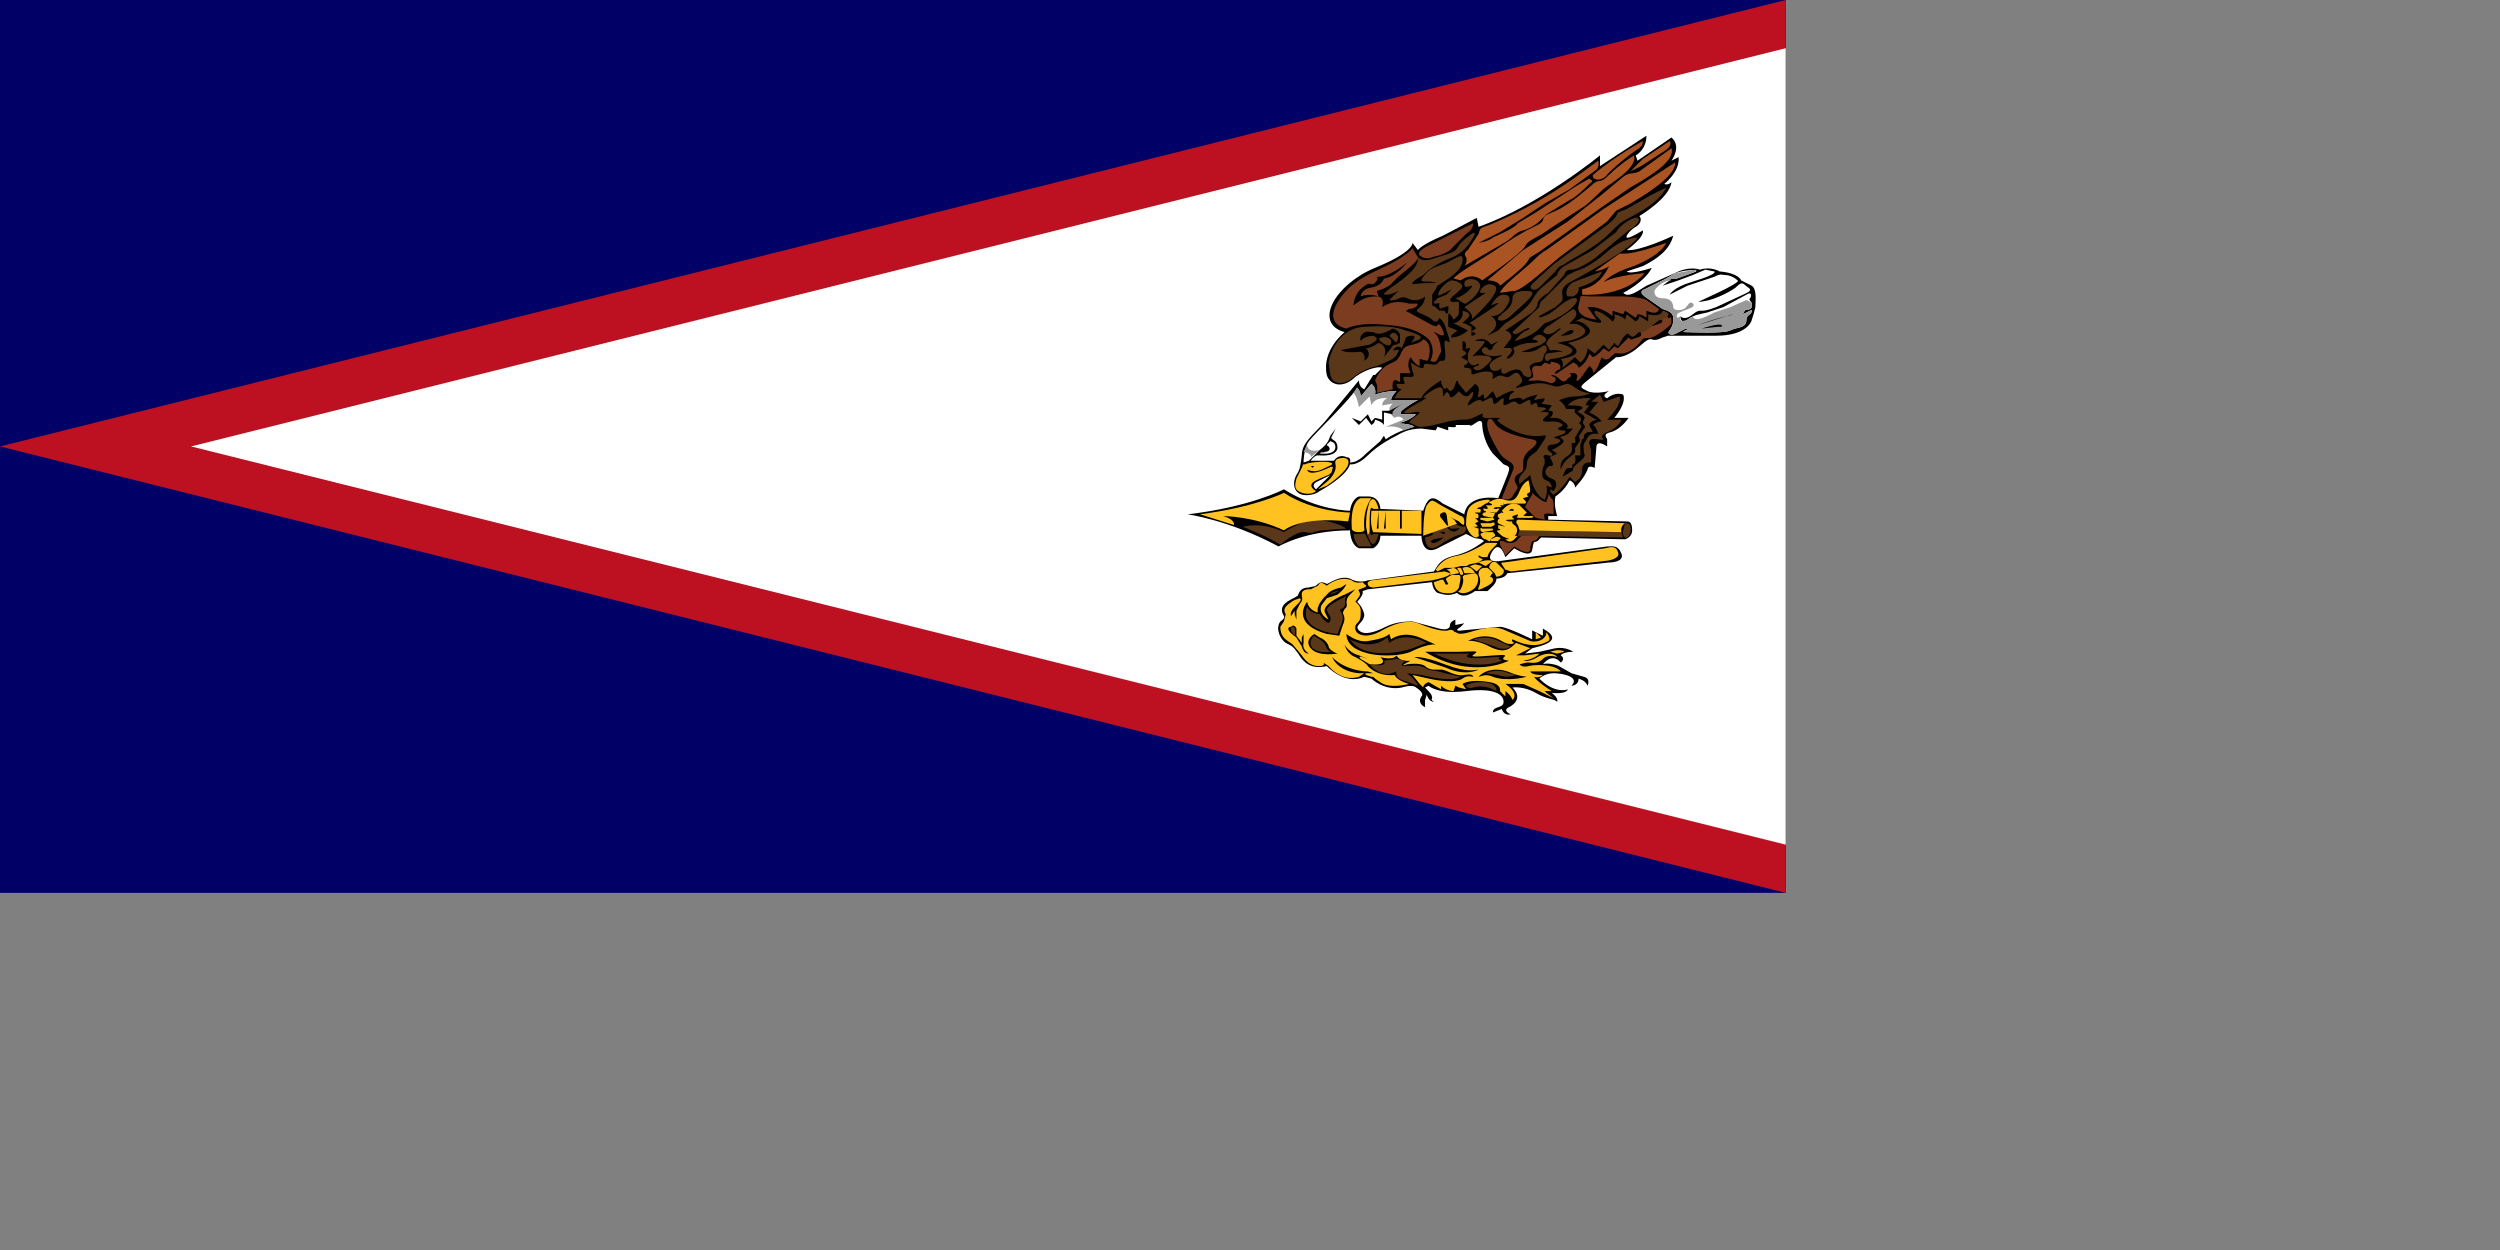 <svg xmlns="http://www.w3.org/2000/svg" width="1400" height="700"><rect width="100%" height="100%" fill="#808080" stroke="none"/><path fill="#006" d="M0 0h1000v500H0z"/><path fill="#BD1021" d="M0 250 1000 0v500L0 250z"/><path fill="#FFF" d="m107 250 893-223v446"/><path d="M766 278c7 0 7 7 7 7l24 1c3-9 6-8 11-4l12 6c2-12 19-9 19-9 7-18 8-17 3-19l-6-6c-4-5-6-12-6-17-1-4-6 3-7 1h-8c2 2-4 1-4 1v2l-6-2-1 2-8-1c-8 0-12 3-14 4s-10 5-16 11-10 5-10 5c-2 7-17 15-17 15-2 2-10 4-13 0s0-9 0-9c1-2 2-2 3-11 0-7 6-11 13-19l19-23c0 4 3 5 3 5l5-8h1l4-4c-1-1-8 0-15 5-6 6-11 4-11 4-4-1-5-5-5-5-3-14 10-24 10-24-18-5-5-27 17-36s21-14 21-14l3 4s2-3 14-8l19-10 1 5c34-12 68-40 68-40v6l26-17c0 8-6 11-6 11l1 3 19-13c6 5 0 13 0 13l4-2c1 8-8 15-8 15 2 1 4-1 4-1-1 9-18 19-18 19 2 2 0 5-2 6s-6 5-5 6 9-4 9-4c1 4-9 11-9 11 7 1 26-8 26-8-2 8-9 13-17 17l-9 3c2 2 14-2 14-2-4 8-16 14-16 14 3 3 8-1 13-4l18-8c7-3 12-1 12-1 6-2 11 1 11 1 11 1 12 5 12 5l6 3c3 2 2 9 2 12l-1 4-1 3c0 1-3 9-20 9h-27l-3 1c-8 4-4-3-13 5-8 7-13 6-13 6l-16 13c-5 4-4 4 0 6s12 0 12 0c-5 3-1 4-1 4 5-4 9-2 9-2 2 5-5 13-5 13h8c-2 3-6 7-10 8s-3 2-2 4v4c-6-4-6 0-6 0l-1 12c-4-2-4 1-4 1-2 5-7 10-7 10 0-3-3-4-3-4-3 6-8 9-8 9-1 5 1 11 1 11h-5v2l44 1c1 0 3 0 3 5 0 4-4 5-4 5l-47-1-2 2c-2 1-2-1-3 5-1 5-10-1-10-1l-5 5c-2-6-5-8-8-2s6 4 6 4l59-8c3 0 6-1 8 4s-7 5-7 5l-57 6c-1 3-6 3-6 3 0 3-3 5-5 7h-7c-7 5-10 1-10 1-5 2-7 1-11 0-3-2-3-6-3-6l-36 4-3 1c1 2-3 6-3 6 1 1 3 3 4 7 0 5-6 6-3 9s9 1 15-2 12-3 15-3l15 4c4 1 6 0 6-2s3-3 3-3v3l5-1-2 2c-5 3 1 2 1 2l21-2c4 0 18 7 18 7v-5l6 3v-4c13 7-2 10-6 11l-4 3 8-1 9-2c6-1 10 2 10 2-6 0-7 2-7 2 3 2 0 4 0 4-5-6-10 1-10 1 2-1 7 0 9 1l7 4 7 2c4 1 2 5 2 5-1-3-5-4-5-4 0 4-4 4-4 4 5-5-5-7-10-7s-8 3-8 3c9 9 16 6 16 6-1 3-9 2-9 2 4 3 3 5 3 5-2-2-5-1-12-5s-13-3-13-3c7 7-2 11-2 11-4 2 1 4 1 4-4 1-5-3-5-3l-5 2c0-4 6-2 6-6s-5-8-21-6-21-3-21-3l-2 1c3 3 4 4 4 6-1 1 1 2 1 2-3 0-4-4-4-4l-1 3v4c-2-1-4-3-2-6 2-2-3-5-3-5-2-2-8 0-8 0-10 2-17-5-17-5l-4-1c-11 5-21-6-21-6-9 2-13-2-16-7-3-4-3-4-7-6-3-2-6-8-3-12 3-2 2-3 2-3-5-8 8-10 8-12 1-3 3-4 6-4 3-1 3 0 5-2s5 0 5 0c1 0 7-5 13-3 5 3 10 1 10 1l37-5c2-3 3-7 12-9s16-8 16-8c-2-2-4-1-6-2l-4-2-14 7c-11 7-11-6-11-6h-23c0 5-4 7-4 7h-8c-5-2-5-10-5-10-25 0-40 9-40 9-28-15-51-18-51-18 35-4 54-14 54-14 19 12 37 12 37 12 1-7 5-8 5-8h5z"/><path fill="#FFC221" d="M725 336c-7 4-6 6-5 8l-1 4-2 3c0 7 5 8 7 10l5 6c4 6 8 6 10 6s3-1 2-2a210 210 0 0 0 3 2c7 8 14 7 17 6l3-2h-3c-12-1-15-9-15-9 7 7 17 8 20 8l3 1h-3c-1 0-2 0-1 1l3 1c2 0 0 0 5 3 5 4 16 1 16 1-7-2-8-5-8-5-10 1-15-5-15-5-1-2-7-5-7-5-5-2-6-7-6-7 1 2 4 5 8 6l5 2-3-1c-3-1-1 1-1 1l5 3c12 1 6-4 6-4 8 2 9-1 9-1 2 4 8 3 8 3-8 4-2 2-2 2 8-1 10 1 10 1 2 2 5 2 5 2h4c3 0 8 4 13 3s5 1 5 1c-1 0-3-1-6 1s-10 2-19 0l-9-2 4 5 2 2c0-2 3-3 3-3l7 4v-2c3 3 7 3 7 3l1-3 2 1 4 1-2-3c5-3 15-1 15-1 7 1 6 5 6 5l3 3v-3c3 2 4 5 4 5 4-4-4-9-4-9h10l9 4 8 4-4-3-1-1h4c-8-5-10-8-10-8 3 1 5-1 5-1-7 0-7-2-7-2h17c-3-4-14-4-18-3s-5-1-5-1l4-1c3 0 6 1 9-2s8-1 8-1c-1-2-6-3-11 0s-8 2-8 2c7-1 9-4 9-4l-8 1h-5l8-4-8-3c-4 4-7 6-15 2s-12-3-12-3c7-4 14-3 19 0s7 1 7 1c-2-1-1-2-1-2 12 6 18 2 20 1s-1-5-1-5c0 4-5 6-9 5l-14-6c-6-3-13-1-20 1s-7 0-8 0-1-2-4-1c-4 1-12-2-17-4s-13 0-20 4-11 3-13 2-3-4-1-6 2-3 2-7c0-3-3-5-3-5 3-4 3-4 2-6-1-1 1-1 3-2s1-1 0-2l-1-1c-4 1-6-1-6-1-7-3-14 3-14 3-4-3-4-1-5 0l-4 2c-2 0-4 0-5 2v2s1 2-1 4l-2 4v5l-1-3v-2l-2 3s-1-2 2-5 4-4 3-5l-3 1z"/><path d="M733 366s-4-2-3-6v-5l-1 2v3l-3-4v-4c-1-2-2-2-3-1-2 0-3 2 3 6l3 5c1 4 3 4 4 4zm17-10 2-6c2-4 0-6 0-7l1-2c3-2-1-4 3-8l3-3-6 3c-3 1-13 6-11 10l2 4s-6-3-4-8l3-4 6-2s4-3 5-6l-3 2s-5 1-7 3c-3 3-7 7-6 11 0 0-5-1-6-6 0 0-10 12 11 18l7 1z"/><path fill="#FFC221" d="m842 315 57-8c4-1 6-1 7 2 2 4-6 5-6 5l-54 6-3-1-2-3s-1-1 1-1z"/><path fill="#5A3719" d="M732 340s-6 12 17 15l1-3c1-2 3-6 1-9s1-1 2-4-1-3 1-5c0 0-7 3-10 6s4 5 0 9c0 0-3-1-5-5 0 0-5 0-7-4z"/><path d="M754 355s6 5 12 4 10-2 12-4l1 3s6-5 16-1l9 4s-4-1-14 4c-10 4-36 3-36-10z"/><path fill="#5A3719" d="m745 333 5-2s-4 0-5 2zm-20 23s-4-4-1-5c0 0 2 0 1 5z"/><path d="M828 379s3-4 10-4 8 3 17 4c0 0-11 3-19 0-4-2-7 0-8 0z"/><path fill="#5A3719" d="M756 358s11 7 21-1l1 3s8-7 21 0l-8 3c-8 3-28 6-35-5z"/><path d="M798 365h19c6 0 12-1 9 1s-2 2 11 1-1 2 8 3c0 0-21 11-47-5z"/><path fill="#5A3719" d="M825 358s7-2 12 0l9 4s-3 3-9 0l-12-4zm7 19s6-3 13 0l4 1s-5 2-10 0l-7-1zm-29-11h20s-8 4 13 2h4c-1 1-1 1 1 2 0 0-15 7-38-4z"/><path d="m736 355 3 2c3 1 5 4 5 5s2 3 5 4c0 0-11 2-15-3 0 0-4-4 2-8"/><path fill="#5A3719" d="m818 379-9-2c-6-2-8-1-11-3s-9-1-11-1c-1 0-4 0 0-3l-5-1-7 1s3 4-8 2c0 0 3 4 7 5s5 0 8-1c0 0-1 4 4 5l8 3s0-2-6-7l8 1c5 1 16 4 22 1zm3 5s1 2 4 1 8-1 13 2c0 0 1-5-9-5 0 0-6 0-8 2zm-85-28s-4 3-1 7c4 3 8 2 11 2 0 0-2 0-3-2s-1-3-4-5l-3-2zm-4-16s-6 12 17 15l1-3c1-2 3-6 1-9s1-1 2-4-1-3 1-5c0 0-7 3-10 6s4 5 0 9c0 0-3-1-5-5 0 0-5 0-7-4z"/><path d="M792 368s4-1 17 4 17 3 19 3c0 0-7 4-18-1l-18-6z"/><path fill="#FFC221" d="m868 365 4 1 4-1s-2-2-8 0zm-8-7 3-1-3-3v4zm-94-31s-1-1 2-2l41-5 3 1c0 1-1 2-10 4l-33 4s-3 0-3-2zm37-1s0 5 5 6c6 1 8-1 9-3 0-1 2-7 0-7h-4c-2 1-4 2-3 3l1 2c-1 1-2 0-2-1-1-1 0-2-3-1l-3 1z"/><path fill="#FFC221" d="M826 321c3 1 2 7-1 9-4 3-7 2-7 2-2-1-2 0 0-2 1-2 2-5 1-7l1-1 6-1z"/><path fill="#FFC221" d="M828 322s2 3 0 7c0 0-1 2 1 1s8-3 7-6l-1-1c-2 0 0 0 0-1s3 0-2-4h-2c-1 0-3 1-3 3v1zm6-4 3 3 1 2c1 0 5-1 4-4l-4-4c-2-1-3 0-4 2v1zm-22 4s1-2-2-3l4-1c3 1 3 3 3 3l-5 1zm8-1h6s-2-5-7-3l1 3zm7-1 3-3-4-1-3 1 4 3zm1-5 4 2 4-3s-4-1-8 1z"/><path fill="#5A3719" d="M717 305s9-8 14-7 3 0 9-1l14-1s-7-5-20-5c0 0-9 3-15 7 0 0-11-6-23-3 0 0 13 5 21 10z"/><path fill="#FFC221" d="M816 318h2s2 3 1 4c-2 0-1-1-2-2l-1-2zm-12 1 1 1 4-2h5l4-1h3l2-1 5-1c2-2 4-1 0-3v-1l2 1h3s0-2 3-5 3-3 1-3h-5c-1 1-10 6-15 7s-9 2-13 8zm-132-31 19 6s1-3-6-5c0 0 17 0 34 8 0 0 9-8 36-5l1-5s-20 0-37-11c0 0-16 8-47 12zm85 8c-1-16 5-17 5-17h6s-5 6-4 17c0 0 1 2-3 2s-4-2-4-2z"/><path fill="#5A3719" d="M761 306s-3-3-3-7h3c3 0 3-1 4 1l3 6h-7z"/><path fill="#FFC221" d="M767 298v-6c0-9 1-8 2-7h3s-2-9-5-4c-2 6-2 10-2 14l1 5 1-2z"/><path fill="#5A3719" d="M801 298s5 1-3 3c0 0 0 11 10 3 0 0 6-4 11-5 0 0 2-1 2-3 0 0 0-2-2-1l-3-1h-2c0 1-3 0-2 2h3c1 0 4-1 1 1s-5-1-6-2l-9 3zm-29 1h-3s-1 2-2-1l-1 2s3 11 6-1z"/><path fill="#FFC221" d="M768 286s-1 8 1 12l27 1v-13h-4v10-10h-4v10-10h-3v10h-1v-10h-4v10-10h-4v10h-1l1-10h-4v10h-1l1-10h-4zm29 14s0-14 2-17c3-4 3-3 8 0l11 6c1 0 2 1 2 3s0 3-3 0l-4-2c-3-1 1 0 2 2s2 1-1 2l-17 6z"/><path d="M807 290s-2-2 1-3 2 4 3 7c0 2-3-3-4-4zm-4 12s-3 1-1 2 8-4 6-3l-5 1zm4-4s3-1 2 1h-1c-1-1-3-1-1-1z"/><path fill="#FFC221" d="M821 294s1 5 5 7c0 0 3 0 2-2v-3l-3-1h1c1 0 2 0 1-1l-1-1c-1 0 0 0 0 0l2-1-2-2c-1 0-1 0 0 0 0 0 2 1 2-1s-2-1-2-2h3c0-1 1-2-1-2s0-1 1-1l3-2c1 0 5-3-1-2s-8 4-8 4c-1 1-2 4-2 10z"/><path fill="#FFC221" d="m836 298 1 1c1 2-1 1-2 3s-1 1-3 0c-2 0-3-3-3-3l2-1h5zm-7-1 1 1 6-1v-1h-6c-1-1-1 0-1 1zm0-4 1 2h5l2-1c0-1 0-2-2-1h-6zm0-3v1l4 1 4-1-1-1h-7z"/><path fill="#5A3719" d="m908 298 1 3-59-1 1-3 57 1z"/><path fill="#FFC221" d="m830 288 1 1 5 1 1-2c0-2 1 0-3-1h4c1-1 3-3 0-2-3 0-1-1 0-1h3l-1-1c-1-1-1-1 0 0h2v-2c0 1 0 2 2 1h10c2-1-2-3-1-3l3-1s-2-1 0-2c2 0 0-6 0-7 0 0-3 1-5 6s-4 6-8 5c-5-2-8 1-9 1-1 1 3 1 1 2h-3l1 1v1c-2 0-3-1-2 1 1 0 2 1 0 1l-1 1zm5 14s-1 1 1 1h3c0-1 2-1 1-2-2-1-3 0-5 1z"/><path fill="#FFC221" d="M842 285s4-5 9-2l4 4-1 1c-2 1 0 1 2 1h2c1 0 1 1-1 1h-6s-3 0-1-1v-2 1l-3 1v1c2 1 0 1-1 1s-5 0-1 1c4 0 0 0 3 2s1 6 0 6c0 0-2 1 0 0 2 0 2 0 1 1s-3 4-6 1h1c3 0-2-1-3-2s-4-3-2-3 1-1 0-1v-2l4 1-2-1c-2-1-3-1-2-3s3 1 2 0-3-1-2-3l2-1s2 1 0-1l1-1z"/><path d="m845 286 1-1h1s2 1 0 1h-2z"/><path fill="#FFC221" d="M850 291s-2 1 0 3l1 3 57 1s-1-3 2-5l-60-2z"/><path fill="#5A3719" d="m909 297 1-4c1 0 3 0 3 2 1 4-2 7-3 6-2-2-1-4-1-4z"/><path fill="#7B3C20" d="m843 311 5-5s10 7 9 0l1-3s3 0 4-3h-10l-2 2c-1 2-5 3-8 1h-2v2l3 6zm22-20-5-1-6-6 1-2 3-5v-1c1 1 7 6 8 5l1-3c0-1 0-2 1 0s2 1 2 5v5s-7-2-5 2zm-24-12s4 2 6-1c2-4 4-4 2-7s0-5 2-6 2-1 2-6 4-7 5-8 5-4 0-5c-6-1-18-4-21-9s-4-1-4-1-1 3 2 9 5 10 8 12 6 3 4 7l-6 15z"/><path fill="#5A3719" d="M857 266s1 10 8 14c0 0 2-4 1-8l3 1s0-3-3-4c-4-1-2-8-1-9v-3c-1-1-1-3 2-2s3-1 1-2-2-4 1-4 6-2 4-3c-3-1-4-1 0-2s5-3 2-3c-2 0-4-1-1-2s-1-3-4-3-9 1-4-3-7-1-2-3-2-2-3-2v-1c0-1-1-2-2-1s-2 1-2-1-1-1-3 0-3 2-4 1-2-2-5 0c-4 2-3 0-3-1s1-4-3 0c-5 4-1-4-5-2l-4 2c0-1-2-2-6 1s-1-2 0-3 2-6-1-2c0 0-2 3-6-2 0 0-4 5-5 3-1-3-2-3-3-1s-1 0-1-2-1-4-8 1 2 1-3 4-17 9-6 7-5 5-1 6 2 4 17 0 12 0 20-4-2 2 8 1c10 0 2 0 4 2s10 7 18 8 10-2 8 2l-4 6c-1 2-6 3-6 8s-6 6-4 11l6-5z"/><path fill="#5A3719" d="M870 277s-2-1-2-3l2 1s4-5-1-7c-6-2-3-7-1-7s2-1 1-3-2-2 1-3l2-1-3-2s9-4 6-6 0-1 3-3l3-3h-4s2-1 0-3c-3-2-3-3-7-3s-2 0-1-1c1-2 1-3-2-3l2-3-6-1s2-1 2-3l-6 1 2-3s-6 1-8 3l-1-1c-1 0-1-1-7 1 0 0 0-3 2-4s1-3-9 3l-2-4-4 4s-1 1-1-1-1-1-2 0c-1 0-2 2-1-2s-2-5-2-5l-5 5-4-5c-1-2-1-3-2 0-1 4-3 4-3 4l-2-2-1 1s-2-2-2-5c0 0-10 6-11 10h-15s1-3 4-5c0 0-3 0-3-3h4c2 0-2-4 1-4s6 1 4-3l-1-5s6 4 7 3-1-3 4-2 4-2 6-2 3 1 2-8 6 5 1-9c0 0-1-5-4-7 0 0-1 4-4 1s-11-4-8-6 4-5 4-7c0 0-4 4-10 1-4-2-5 2-10 1l4-4c4-3-2 1-5 1s-3 0 2-4c6-4 16-11 15-17 0 0 2 3 8 1s12-3 14-6c2-4 7-7 8-8s3-1 1 2-5 9-14 12c-9 4-12 7-14 9-2 1-10 6-4 5s14 0 10-1c-5-1-9 1-6-3s5-5 11-7 12-8 11-2c0 6-11 12-14 14l-1 2-2 3v6l2 1 2 2h3c0 1 2 3 2 0s1-3-2-2-3 1-3-1 0-1-2-1-1-1 1-3l5-2 3-3-6 3c-2 1-2 0-1-2s5-6 7-6 8 2 5 5-8 6-5 7h4v6c0 2-2 3-3 4 0 0-3-6-3-2v6l5 2c1 0-5 3-3 4 3 0 7-2 9-4l-8-4s6-1 5-7c0 0 6 1 3 4s-4 3-2 3l4 2v5c1 0 4-1 1-2s3-1 1-3l-3-2c-1 0 26-16 12-10 0 0 3-6 7-6s4 3 2 6-4 6-9 6c0 0 7 4-1 10l-1 1 6-3 4-4c2-1 12-8 15-13s3-5 9-10l5-4c0-1 1-3 4-5l16-9 13-10c2-4 10-9 12-8s0 4-5 7l-17 14c-2 2-11 8-15 8s-3 2-5 4l-8 9c-2 1-6 4-6 6 0 1 0 2-3 5l-15 10s6 2 2 6l-3 4s9-2 2 5c0 0-1 2 2 0s2-5 1-5c0 0 5-3 10-3s6-1 1-2c0 0 3-4 6-2s2 3-1 5l-11 4s6 1 10-2 3-1 4-1c0 1 1 2-1 4l-1 3s0 2-4 2c-3 1-4 2-3 4s1 5-2 4-2-2-3-3-2-2-7 0c-4 3-5 0-4-2 0 0-3 3-6 1-2-3 0-4 1-5s8-4 4-3-9 0-10-2c-1-3 3-3 3-2s3 2 3-1l3-3-4 2s-2-4-7-3 2 1 3 1 0 2-4 6-2 2 1 2 10 0 6 4-6 5-8 4 0-2 1-2 2-2 0-1-3 1-5-2v-4c1-2 2-4 0-3s-1 0-1-2-2-2-2-2v5c2 1 3 2 1 3s-2 1 0 2 3 2 1 3-1 2 0 2 3 0 3 2 0 2 3 1 9-2 9 1c0 2-1 3 2 1s5 1 7 0 4-4 6-1 2 4-1 6 1 1 4 0 8-2 12-1 5 2 8 1 4-2 8 1 7 3 9 3c0 0-4 2-9 2s-8 2-9 2c0 0 3 2 4 5h5s-1 2 1 3c2 2 3 2 2 4-2 2 2 1 0 4l-3 5c0 3 1 3-1 3s0 2-1 5-7 3-6 10c0 0 1-4 5-7s3-3 3-5l2-3c2-2-1-3 1-5l2-3c2-2-2-2 0-5s-5-4-3-5 6-3-6-3c0 0 3-5 13-4 0 0-3 2-3 4h2l-3 4 7 4s-4 1-4 3l2 4s-4-1-5 2c0 3-1 1-1 2l-1 3v6h-3s1 4-1 5 1 1-1 2c-3 0-3 0-5 5l5-3c2-1-1-1 4-5s3-4 3-6-1-4 1-6c1-2 2-5 7-4 0 0-1-4-3-5 0 0 2-2 5-2 0 0-2-3-7-5l5-6h-4l5-4 2 4 9-3s2 4-7 13h8s-1 4-8 7 2 5-5 4-5 2-4 6v7s-5-1-5 4-3 6-4 7l-3-3s-4 7-9 10z"/><path fill="#7B3C20" d="m862 213 5 1c3 2 6-2 3-3s0-2 3 1 4 1 5 0 3-1 1-3h3c2 1 1 3 1 3s-1 3 2 0l5-7s2 1 2 3 2-1 3-3l2-5s2 3 5 0 2-2 6-2 9-4 11-7 3-1 6-2 10-6 11-8c0-3 0-4-1-3s0 0-2-1c-1-1-3 1-3 1s2 2 0 3l-6 2-6 2s3 3-1 4-3 2-5 0l-6 6-2-1-3 3-3-2s-3 4-6 5l-2-2s-1 5-6 8c0 0 0-2-3-3l-9 6c-3 1 0-2 1-2s2-3-2-4-2 0-3 1l-3-1-2 2c-1 0-5-1-5 2s2 4-1 5c-3 2 1 1 5 1z"/><path fill="#5A3719" d="M875 206s1-3-1-5c0 0 17-2 4-9 0 0 15-3 12-8-4-5-8-4-8-4l4-2c1 1 14 5 10 1s-3-4-3-5c0 0 4 0 10 6 0 0 2-1 1-4 0 0 5 1 6 3l1-3 5 4s2-1 2-3l5 3v-4s7 2 8-2c0 0 6 1 2 4-6 3-1-1-6 3-4 3-7 6-9 5-1 0-3 4-5 2s-2-1-4 1l-3 5-2-2-3 4-3-3-5 5-4-3s0 5-4 8l-3-3-7 6z"/><path fill="#5A3719" d="M866 198s-2 2 0 4c1 1 1-1 3-1s23-4 3-9l5-1c4 0 15-4 9-8-5-4-10 1-5-4 4-4 0-6 0-6l-13 9c-2 1-6 4-2 5s7-4 8-3c0 1-9 6-8 9 2 2 1 4 4 3 2 0 8 1 3 1l-7 1z"/><path d="M874 188h1c2 0 7-1 6-3-1-1-4 1-7 3z"/><path fill="#7B3C20" d="M908 166s10 0 14 2l7 5s0 4-7 1v4s-2-2-5-2l-1 2-6-4-1 2-6-2v3s-7-6-14-5l5 7s-12-1-10-8-1-5 8-5h16z"/><path fill="#5A3719" d="M848 185s-2 1 0 2c1 1 6-3 7-3 1-1 3 0 0 1s-5 4-7 6c0 0 9-2 14-7s0-1 10-6 14-12 9-11-10 7-14 9-6 2-5 1l9-5c5-4 4-4 4-6s-2-5 6-9 34-19 36-24c0 0-8 0-17 8s-15 10-18 11l-4 2-13 13c-1 1-3 2-3 5l-14 13z"/><path fill="#5A3719" d="M881 166h-3c-1 0-2-5 3-8l16-6s0 5-13 9c0 0 1 3-3 5z"/><path fill="#AA5323" d="M886 162v3s23 2 35-12c0 0-16 1-23 5 0 0 4-5 17-9 12-5 17-10 18-13 0 0-16 6-23 6h-3l-14 10s6-1 8-3c0 0-4 11-15 13z"/><path fill="#5A3719" d="M841 176s-3 2-2 3 4 1 8-3 16-13 9-13c0 0-9-1-9 4 0 6-6 8-6 9zm-21-4s6 4 4 7c0 0 18-16 13-19s-9 3-8 4h3l-12 8zm-5-5 5 3c1 1 12-8 8-12-1-2-8-3-8 1s6-1 4 2c-3 4-8 6-9 6zm43-8s-2 2 0 3 4-1 5-2l8-8c2-3 3-3 5-4 2-2 17-9 25-17s6-6 15-11 15-10 17-15l-8 4-14 8-5 2c-1 2-1 3-6 7l-30 22-12 11z"/><path fill="#AA5323" d="m840 164 7-1c5 1 23-17 29-21l24-18 5-6 8-4c5-3 26-15 25-23l-40 26-32 23c-4 2-7 6-13 11s-12 10-13 13z"/><path fill="#AA5323" d="M833 157s6 0 7 3c0 0 12-9 15-13s-1-1 7-6l35-25 16-11c5-3 26-14 23-22l-18 13c-4 2-5 0-9 3l-12 10-19 15-25 16-20 17z"/><path fill="#AA5323" d="m814 156 4 1s6-5 12 0c0 0 22-15 24-19s6-4 14-10l20-13c6-5 10-10 14-12 4-3 15-10 13-16 0 0-8 5-14 11s-5 1-10 6c-6 5-14 12-22 15s-2 4-8 7l-6 3-7 4-12 8c-6 4-20 12-22 15z"/><path fill="#AA5323" d="M821 144s-2-2 1-4l6-9c1-3 0-3 6-5a246 246 0 0 0 50-28l11-8s1 3-1 5l-15 11-14 8-12 8-13 8-12 6s6-1 8-3c2-1 12-5 14-8l10-6 23-15 7-4c1 1 3 1 0 3-2 2-8 8-11 9l-13 8-4 4c-1 1-5 4-9 5s-6 4-9 6l-24 14s2-2 1-5z"/><path fill="#AA5323" d="M892 98v1c0 1 3 3 7 0 3-4 13-12 16-14s5-3 5-6c0 0-15 8-28 19zm21-2 7-7 15-10s2 2-2 5l-14 9-6 3z"/><path fill="#7B3C20" d="M799 138s-6 3-4 5 6 2 7 1l4-1s6-2 7-4l8-8c3-2 4-4 4-6l-26 13zm-37 28s4-2 10 0l-1-3s7-2 9-5l3-3c1-1 12-9 11-11l-3-5s-2 3-11 8-20 8-28 18-7 17 2 19c0 0 7-4 23-2 16 1 22 7 23 8s4 6 1 12c0 0 3 2 4-1l1-2 1-2c0-3-1-8-3-10s0-1 1 0c1 0 5 3 3-2s-3-3-3-3 0 2-5-1l-11-6c-3-1-1-1 0-2 2 0 5-1 5-3h-5c-4-1-9-2-15 2 0 0 2-6-3-6s-8 1-13 5c0 0 0-6 5-10s4-1 6-2 3-3 2-4c0 0 6 1 17-8 0 0-6 8-13 9 0 0-1 4-7 5s-6 5-6 5z"/><path fill="#5A3719" d="M744 203s3-19 20-20c15-1 20 1 23 2s11 3 8 5l-5 2s4-4 1-4-4 1-4 2l-2 5s-2-2-4 0 0 1 1 1 2-1 1 1-1 3-5 5l-7 3c-4 1-8 2-14 7-5 4-11 3-12-2l-1-7z"/><path d="M764 202s1-4-2-5c0 0-9 1-11-1l16-3c6-3 4-4 2-5-2 0-6 1-7 3 0 0-1-2 1-4s4-1 6-1c2 1 4 2 11-2 0 0 4 1 4 4v4l-2 1c-1 0-2 0-3 2l-4 5s3-6-3-8c0 0-4 3-7 3 0 0 4 4-1 7z"/><path fill="#5A3719" d="M773 191s-2-2 1-2c2-1 6 1 5 3 0 2-3 2-6-1z"/><path fill="#FFF" d="M921 162s-4 1 0 4l10 7c3 1 6 2 6 5s0 4-2 7c-2 2 1 3 3 2l6-3h2c-2 1-5 2-2 2s21 1 25-1 9-1 9-6c0 0 0-2 2-3 1-1 2-3 0-2l-4 2 1-2c1-1 3 0 4-2v-2c0-1-2-2-1-3s1-4-2-2l-13 7-9 3c-4 1-7 1-11 4s-4-2-4-2 2 3 7-1 3 0 13-4l13-6c4-2 8-3 5-5s-3-4-7 0c-4 3-14 8-21 8 0 0 25-11 22-12-2-2-5-3-7-3s-2-1-6 1l-6 2-9 3-10 5s2-4 12-7 14-5 13-6l-5-1-7 3-8 3-9 3 4-3c2 0-2-1 3-1h1l11-4c-1-1-6-1-12 1l-5 3-8 4-4 2z"/><path fill="#5A3719" d="m778 188 3 3c1 2 2-1 2-2s-2-4-4-2l-1 1z"/><path fill="#7B3C20" d="m771 220 9-2s-1-6 2-5l2 1v-5h6s-3-5 0-9c0 0 2 4 5 5v-4l4 1c1 1 4-10-2-12 0 0-1 2-6 3s-5 2-7 6-3 3-8 6c-4 3-6 8-6 8s2 3 1 7z"/><path fill="#999" d="M935 157c2 0-2-1 3-1h1c6-2 12-4 11-5l-12 2-5 3-8 4-4 2s-4 1 0 4l10 7c3 1 6 2 6 5s0 4-2 7c-2 2 1 3 3 2l6-3h2c-2 1-5 2-2 2s21 1 25-1 9-1 9-6c0 0 0-2 2-3 1-1 2-3 0-2l-4 2 1-2c1-1 3 0 4-2v-2l-1-1-2-1-9 4-9 3c-4 2-11 6-12 2l-3 2c-5 2-4-1-4-2 0 0-2 2-2 0s2-2 4-3 7-2 5-4-3 2-5 3-6 1-6-1-1-5-6-5-5-4-4-5 3-4 8-5z"/><path d="m951 182 16-5c7-2 1 0 0 0a143 143 0 0 0-16 5zm2 2s9-3 11-2c1 1 0 1-2 1l-9 1c-1 0 0 0 0 0zm15-3h1-1c-1 0-2 0 0 0z"/><path fill="#FFF" d="M730 259s0-8 3-12 24-24 27-30c0 0 2 2 2 5l6-7s3 2 2 6c0 0 5-2 12-2 0 0-3 3-3 5h15s-13 7-9 8h8s-5 5-12 5c0 0 9 0 11 2 0 0-9 2-16 7l-1-2-2 3-8 7c-2 2-5 5-9 5 0 0 1-3-2-3-2-1-5-1-7 2h-13s2-3 4-3 10 1 11-4c0-6-5-4-3-7l2-4-3 4c-1 3-2 5-6 8l-6 6-3 1z"/><path fill="#FFF" d="m739 254 3-1c3 0 3-2 2-3s-2 0 1-3l2 1c1 1 3 7-8 6z"/><path fill="#999" d="M732 249c0 5 7 3 7 3l-5 4c1-2-4-3-4-3l2-4zm26-29 2-3s2 2 2 5l6-7s3 2 2 6c0 0 5-2 12-2 0 0-3 3-3 5h15s-13 7-9 8h8s-5 5-12 5c0 0 9 0 11 2l-6 2s-3-3-10-2l10-4s-2-3-5-1c0 0-6-4-1-8l-6 1s0-3 3-4c0 0-7-1-9 4l-1-5-6 6s-1-6-3-8m-14 34h-5l1-1 4 1"/><path d="m757 234 4 4 4-4 3 4s2-1 2-3c0 0 4 1 5 3v-7l5 1s-2-2 6-6l-8 4h-4v5l-4-1-2 2-2-4-4 4-5-2z"/><path fill="#FFC221" d="m738 274 5-2c3-2 11-8 12-12s-3-4-6-3c-2 1-1 3-1 4s0 4-4 8l-6 5z"/><path fill="#FFC221" d="M737 275s-6-3 0-6 9-3 9-6c1-2 0-2-2-1s-11 5-12 1c0 0 4 2 8 0s8-3 5-4-13 0-14 1c-2 0-1 0-2 2l-3 6c0 1-2 5 1 7s8 2 10 0z"/><path d="M735 261h-1l1 1 1-1h-1z"/><path fill="#FFF" d="M737 274s-3-2 0-4l8-4-8 8z"/></svg>